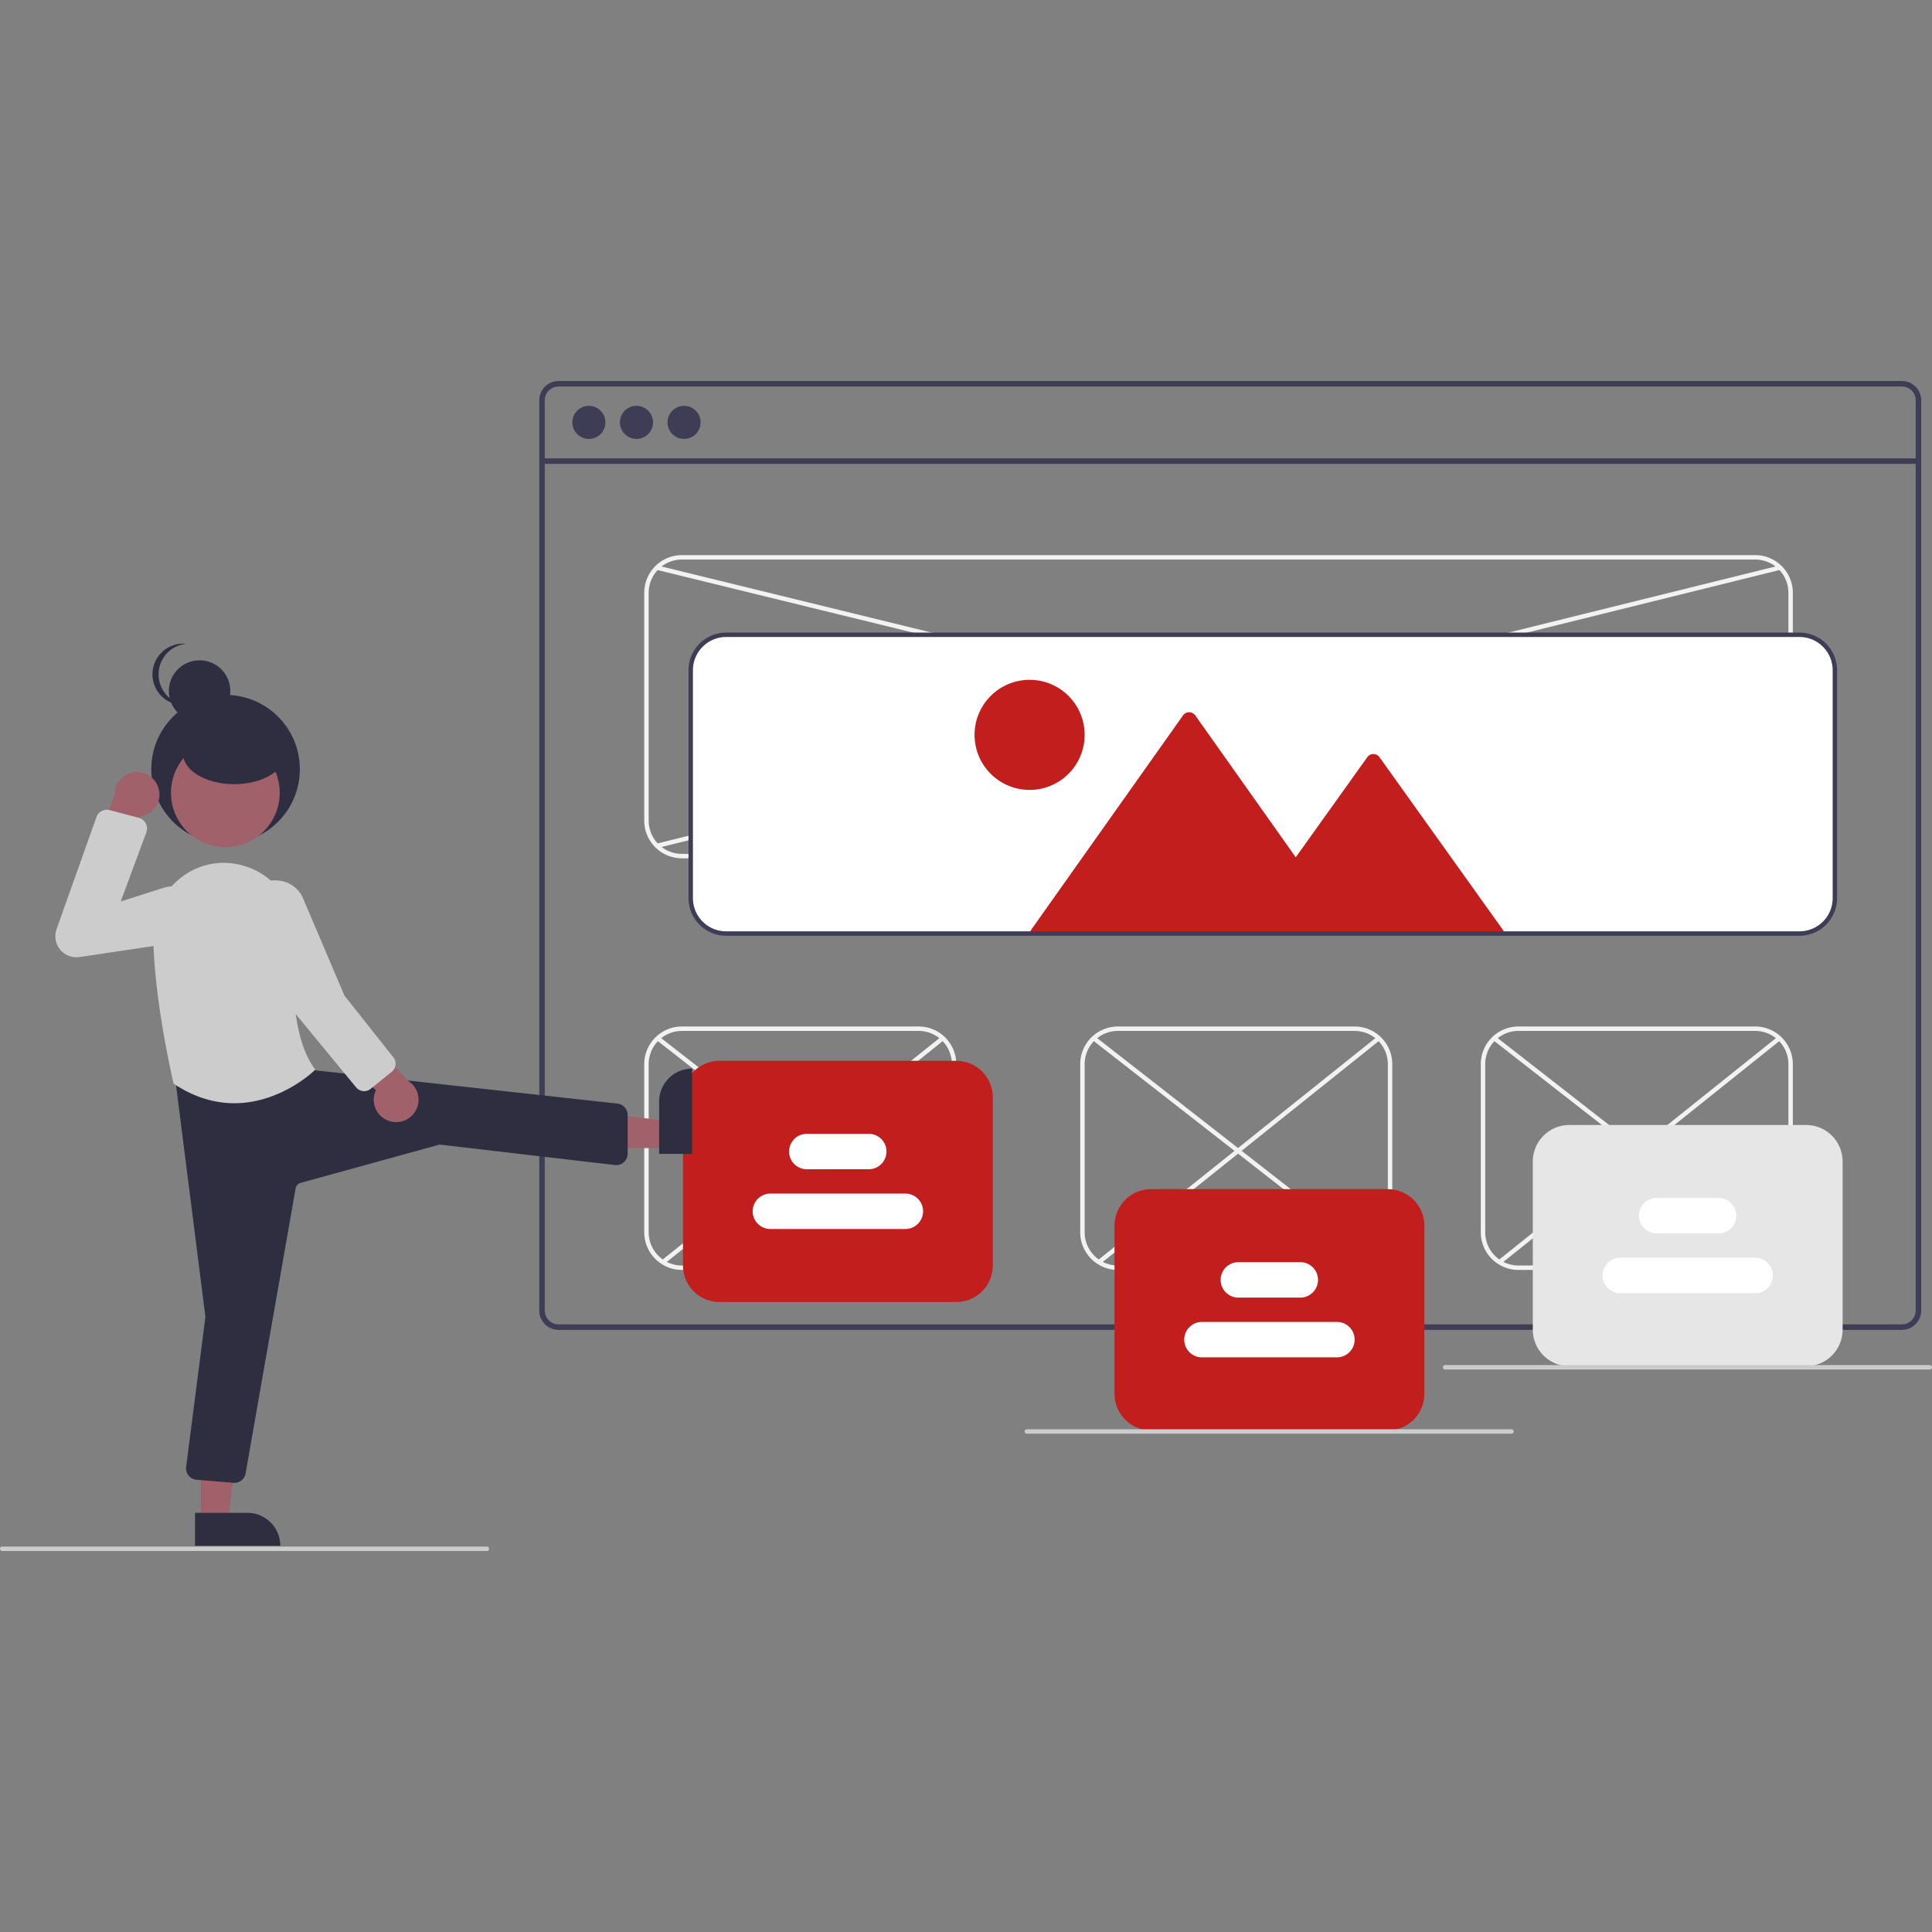 <svg xmlns="http://www.w3.org/2000/svg" xmlns:svgjs="http://svgjs.com/svgjs" xmlns:xlink="http://www.w3.org/1999/xlink" width="288" height="288"><rect width="100%" height="100%" fill="#808080" stroke="none"/><svg xmlns="http://www.w3.org/2000/svg" width="288" height="288" data-name="Layer 1" viewBox="0 0 873 528.671"><path fill="#3f3d56" d="M1022.889,185.664h-607a8.728,8.728,0,0,0-8.72,8.72V605.704a8.728,8.728,0,0,0,8.72,8.72h607a8.712,8.712,0,0,0,6.63-3.06,2.045,2.045,0,0,0,.19-.24,8.167,8.167,0,0,0,1.25-2.11,8.507,8.507,0,0,0,.66-3.31V194.384A8.73,8.73,0,0,0,1022.889,185.664Zm6.24,420.04a6.175,6.175,0,0,1-1.03,3.42,6.446,6.446,0,0,1-2.36,2.12,6.184,6.184,0,0,1-2.85.69h-607a6.238,6.238,0,0,1-6.23-6.23V194.384a6.238,6.238,0,0,1,6.23-6.23h607a6.239,6.239,0,0,1,6.24,6.23Z" class="color3f3d56 svgShape" transform="translate(-163.5 -185.664)"/><rect width="621.957" height="2.493" x="244.911" y="34.949" fill="#3f3d56" class="color3f3d56 svgShape"/><circle cx="266.1" cy="18.696" r="7.478" fill="#3f3d56" class="color3f3d56 svgShape"/><circle cx="287.601" cy="18.696" r="7.478" fill="#3f3d56" class="color3f3d56 svgShape"/><circle cx="309.101" cy="18.696" r="7.478" fill="#3f3d56" class="color3f3d56 svgShape"/><path fill="#f2f2f2" d="M956.614 401.336h-485a17.019 17.019 0 01-17-17v-103a17.019 17.019 0 0117-17h485a17.019 17.019 0 0117 17v103A17.019 17.019 0 01956.614 401.336zm-485-135a15.017 15.017 0 00-15 15v103a15.017 15.017 0 0015 15h485a15.017 15.017 0 0015-15v-103a15.017 15.017 0 00-15-15zM578.614 587.336h-107a17.019 17.019 0 01-17-17v-76a17.019 17.019 0 0117-17h107a17.019 17.019 0 0117 17v76A17.019 17.019 0 01578.614 587.336zm-107-108a15.017 15.017 0 00-15 15v76a15.017 15.017 0 0015 15h107a15.017 15.017 0 0015-15v-76a15.017 15.017 0 00-15-15zM956.614 587.336h-107a17.019 17.019 0 01-17-17v-76a17.019 17.019 0 0117-17h107a17.019 17.019 0 0117 17v76A17.019 17.019 0 01956.614 587.336zm-107-108a15.017 15.017 0 00-15 15v76a15.017 15.017 0 0015 15h107a15.017 15.017 0 0015-15v-76a15.017 15.017 0 00-15-15zM775.614 587.336h-107a17.019 17.019 0 01-17-17v-76a17.019 17.019 0 0117-17h107a17.019 17.019 0 0117 17v76A17.019 17.019 0 01775.614 587.336zm-107-108a15.017 15.017 0 00-15 15v76a15.017 15.017 0 0015 15h107a15.017 15.017 0 0015-15v-76a15.017 15.017 0 00-15-15z" class="colorf2f2f2 svgShape" transform="translate(-163.5 -185.664)"/><rect width="2" height="527.397" x="715.471" y="68.968" fill="#f2f2f2" class="colorf2f2f2 svgShape" transform="rotate(-76.252 516.437 343.997)"/><rect width="522.902" height="2" x="452.663" y="331.836" fill="#f2f2f2" class="colorf2f2f2 svgShape" transform="rotate(-13.914 -128.407 909.955)"/><path fill="#fff" d="M976.614,435.835h-485a16.519,16.519,0,0,1-16.5-16.5v-103a16.519,16.519,0,0,1,16.5-16.5h485a16.519,16.519,0,0,1,16.5,16.5v103A16.519,16.519,0,0,1,976.614,435.835Z" class="colorfff svgShape" transform="translate(-163.5 -185.664)"/><rect width="2" height="162.548" x="720.783" y="451.355" fill="#f2f2f2" class="colorf2f2f2 svgShape" transform="rotate(-52.043 449.88 607.245)"/><rect width="161.993" height="2" x="642.283" y="532.238" fill="#f2f2f2" class="colorf2f2f2 svgShape" transform="rotate(-38.666 376.934 673.415)"/><rect width="2" height="162.548" x="523.783" y="451.355" fill="#f2f2f2" class="colorf2f2f2 svgShape" transform="rotate(-52.043 252.88 607.246)"/><rect width="161.993" height="2" x="445.283" y="532.238" fill="#f2f2f2" class="colorf2f2f2 svgShape" transform="rotate(-38.666 179.934 673.415)"/><rect width="2" height="162.548" x="901.783" y="451.355" fill="#f2f2f2" class="colorf2f2f2 svgShape" transform="rotate(-52.043 630.879 607.245)"/><rect width="161.993" height="2" x="823.283" y="532.238" fill="#f2f2f2" class="colorf2f2f2 svgShape" transform="rotate(-38.666 557.934 673.415)"/><path fill="#c21e1e" d="M790.614,659.836h-107a16.519,16.519,0,0,1-16.5-16.5v-76a16.519,16.519,0,0,1,16.5-16.5h107a16.519,16.519,0,0,1,16.5,16.5v76A16.519,16.519,0,0,1,790.614,659.836Z" class="color6c63ff svgShape" transform="translate(-163.5 -185.664)"/><path fill="#ccc" d="M846.5 661.336h-219a1 1 0 010-2h219a1 1 0 010 2zM383.5 714.336h-219a1 1 0 010-2h219a1 1 0 010 2z" class="colorccc svgShape" transform="translate(-163.5 -185.664)"/><path fill="#fff" d="M751.067 599.836h-28a8 8 0 010-16h28a8 8 0 010 16zM767.614 626.836h-61a8 8 0 010-16h61a8 8 0 010 16z" class="colorfff svgShape" transform="translate(-163.5 -185.664)"/><path fill="#c21e1e" d="M595.614,601.836h-107a16.519,16.519,0,0,1-16.5-16.5v-76a16.519,16.519,0,0,1,16.5-16.5h107a16.519,16.519,0,0,1,16.5,16.5v76A16.519,16.519,0,0,1,595.614,601.836Z" class="color6c63ff svgShape" transform="translate(-163.5 -185.664)"/><path fill="#fff" d="M556.067 541.836h-28a8 8 0 010-16h28a8 8 0 010 16zM572.614 568.836h-61a8 8 0 110-16h61a8 8 0 010 16z" class="colorfff svgShape" transform="translate(-163.5 -185.664)"/><path fill="#e6e6e6" d="M979.614,630.836h-107a16.519,16.519,0,0,1-16.5-16.5v-76a16.519,16.519,0,0,1,16.5-16.5h107a16.519,16.519,0,0,1,16.5,16.5v76A16.519,16.519,0,0,1,979.614,630.836Z" class="colore6e6e6 svgShape" transform="translate(-163.5 -185.664)"/><path fill="#fff" d="M940.067 570.836h-28a8 8 0 010-16h28a8 8 0 010 16zM956.614 597.836h-61a8 8 0 010-16h61a8 8 0 010 16z" class="colorfff svgShape" transform="translate(-163.5 -185.664)"/><polygon fill="#a0616a" points="301.345 346.608 301.345 334.348 254.057 328.515 254.058 346.61 301.345 346.608" class="colora0616a svgShape"/><path fill="#2f2e41" d="M449.52,508.19h38.531a0,0,0,0,1,0,0v14.887a0,0,0,0,1,0,0H464.407a14.887,14.887,0,0,1-14.887-14.887v0A0,0,0,0,1,449.52,508.19Z" class="color2f2e41 svgShape" transform="rotate(89.997 479.872 341.048)"/><polygon fill="#a0616a" points="90.755 514.923 103.015 514.922 108.847 467.634 90.753 467.635 90.755 514.923" class="colora0616a svgShape"/><path fill="#2f2e41" d="M251.628,697.083h38.531a0,0,0,0,1,0,0v14.887a0,0,0,0,1,0,0H266.515a14.887,14.887,0,0,1-14.887-14.887v0a0,0,0,0,1,0,0Z" class="color2f2e41 svgShape" transform="rotate(179.997 189.146 611.693)"/><path fill="#2f2e41" d="M269.417,683.547c-.146,0-.293-.007-.441-.02L252.278,682.136a5.139,5.139,0,0,1-4.673-5.778l8.666-67.398a3.126,3.126,0,0,0,0-.789L242.506,499.541a5.141,5.141,0,0,1,5.028-5.786l48.693-.69a5.961,5.961,0,0,1,.742.043l.133.037,9.366,4.054,136.162,14.996a5.16,5.16,0,0,1,4.484,5.1v17.531a5.143,5.143,0,0,1-5.735,5.107l-78.662-9.169a3.043,3.043,0,0,0-1.187.091l-62.205,17.144a3.12,3.12,0,0,0-2.237,2.46L274.469,679.295A5.126,5.126,0,0,1,269.417,683.547Z" class="color2f2e41 svgShape" transform="translate(-163.5 -185.664)"/><circle cx="101.927" cy="175.413" r="33.566" fill="#2f2e41" class="color2f2e41 svgShape"/><circle cx="90.185" cy="140.084" r="13.89" fill="#2f2e41" class="color2f2e41 svgShape"/><path fill="#2f2e41" d="M235.165,318.225a13.891,13.891,0,0,1,12.443-13.814,14.042,14.042,0,0,0-1.447-.075,13.89,13.89,0,0,0,0,27.779,14.042,14.042,0,0,0,1.447-.075A13.891,13.891,0,0,1,235.165,318.225Z" class="color2f2e41 svgShape" transform="translate(-163.5 -185.664)"/><path fill="#ccc" d="M269.381,512.006c-8.338,0-17.613-2.309-27.269-8.746l-.164-.109-.045-.19c-.09-.377-8.973-37.978-9.148-67.1a32.068,32.068,0,0,1,13.199-26.269,31.129,31.129,0,0,1,28.152-4.733h0q.938.297,1.88.638a31.98,31.98,0,0,1,20.669,32.774c-1.267,15.388-1.774,43.413,9.055,58.22l.253.347-.304.303C305.451,497.347,290.39,512.006,269.381,512.006Z" class="colorccc svgShape" transform="translate(-163.5 -185.664)"/><circle cx="101.831" cy="186.097" r="24.561" fill="#a0616a" class="colora0616a svgShape"/><path fill="#a0616a" d="M235.246,370.14a10.056,10.056,0,0,1-9.103,12.445l-9.477,34.455-12.236-13.968L215.305,372.495A10.11,10.11,0,0,1,235.246,370.14Z" class="colora0616a svgShape" transform="translate(-163.5 -185.664)"/><path fill="#ccc" d="M197.992,446.061a9.519,9.519,0,0,1-8.933-12.709l18.016-50.621a5.042,5.042,0,0,1,6.005-3.165l13.129,3.476a5.013,5.013,0,0,1,3.417,6.59l-11.579,31.21,19.64-6.247a12.771,12.771,0,1,1,5.753,24.803l-44.016,6.557A9.625,9.625,0,0,1,197.992,446.061Z" class="colorccc svgShape" transform="translate(-163.5 -185.664)"/><ellipse cx="105.831" cy="168.296" fill="#2f2e41" class="color2f2e41 svgShape" rx="23.149" ry="13.89"/><path fill="#a0616a" d="M339.798,520.171a10.056,10.056,0,0,1-6.449-14.006l-25.501-25.033,18.155-3.901,21.433,24.37a10.11,10.11,0,0,1-7.638,18.57Z" class="colora0616a svgShape" transform="translate(-163.5 -185.664)"/><path fill="#ccc" d="M328.027 506.551a4.622 4.622 0 01-3.576-1.677l-27.838-33.774-21.789-41.845a13.84 13.84 0 012.067-12.538 13.289 13.289 0 0111.026-5.41 17.426 17.426 0 013.214.368 13.311 13.311 0 019.561 8.353l18.458 43.363 22.121 27.904a4.639 4.639 0 01-.721 6.475l-9.626 7.763A4.6 4.6 0 01328.027 506.551zM1035.5 632.336h-219a1 1 0 010-2h219a1 1 0 010 2z" class="colorccc svgShape" transform="translate(-163.5 -185.664)"/><path fill="#c21e1e" d="M842.884,434.071v1.265H629.184v-1.323l1.15-1.627,67.75-95.647a3.385,3.385,0,0,1,5.49,0l45.43,64.137L781.344,355.62a3.385,3.385,0,0,1,5.48,0l54.91,76.833Z" class="color6c63ff svgShape" transform="translate(-163.5 -185.664)"/><circle cx="465.241" cy="159.895" r="24.873" fill="#c21e1e" class="color6c63ff svgShape"/><path fill="#3f3d56" d="M976.614,436.336h-485a17.019,17.019,0,0,1-17-17v-103a17.019,17.019,0,0,1,17-17h485a17.019,17.019,0,0,1,17,17v103A17.019,17.019,0,0,1,976.614,436.336Zm-485-135a15.017,15.017,0,0,0-15,15v103a15.017,15.017,0,0,0,15,15h485a15.017,15.017,0,0,0,15-15v-103a15.017,15.017,0,0,0-15-15Z" class="color3f3d56 svgShape" transform="translate(-163.5 -185.664)"/></svg></svg>